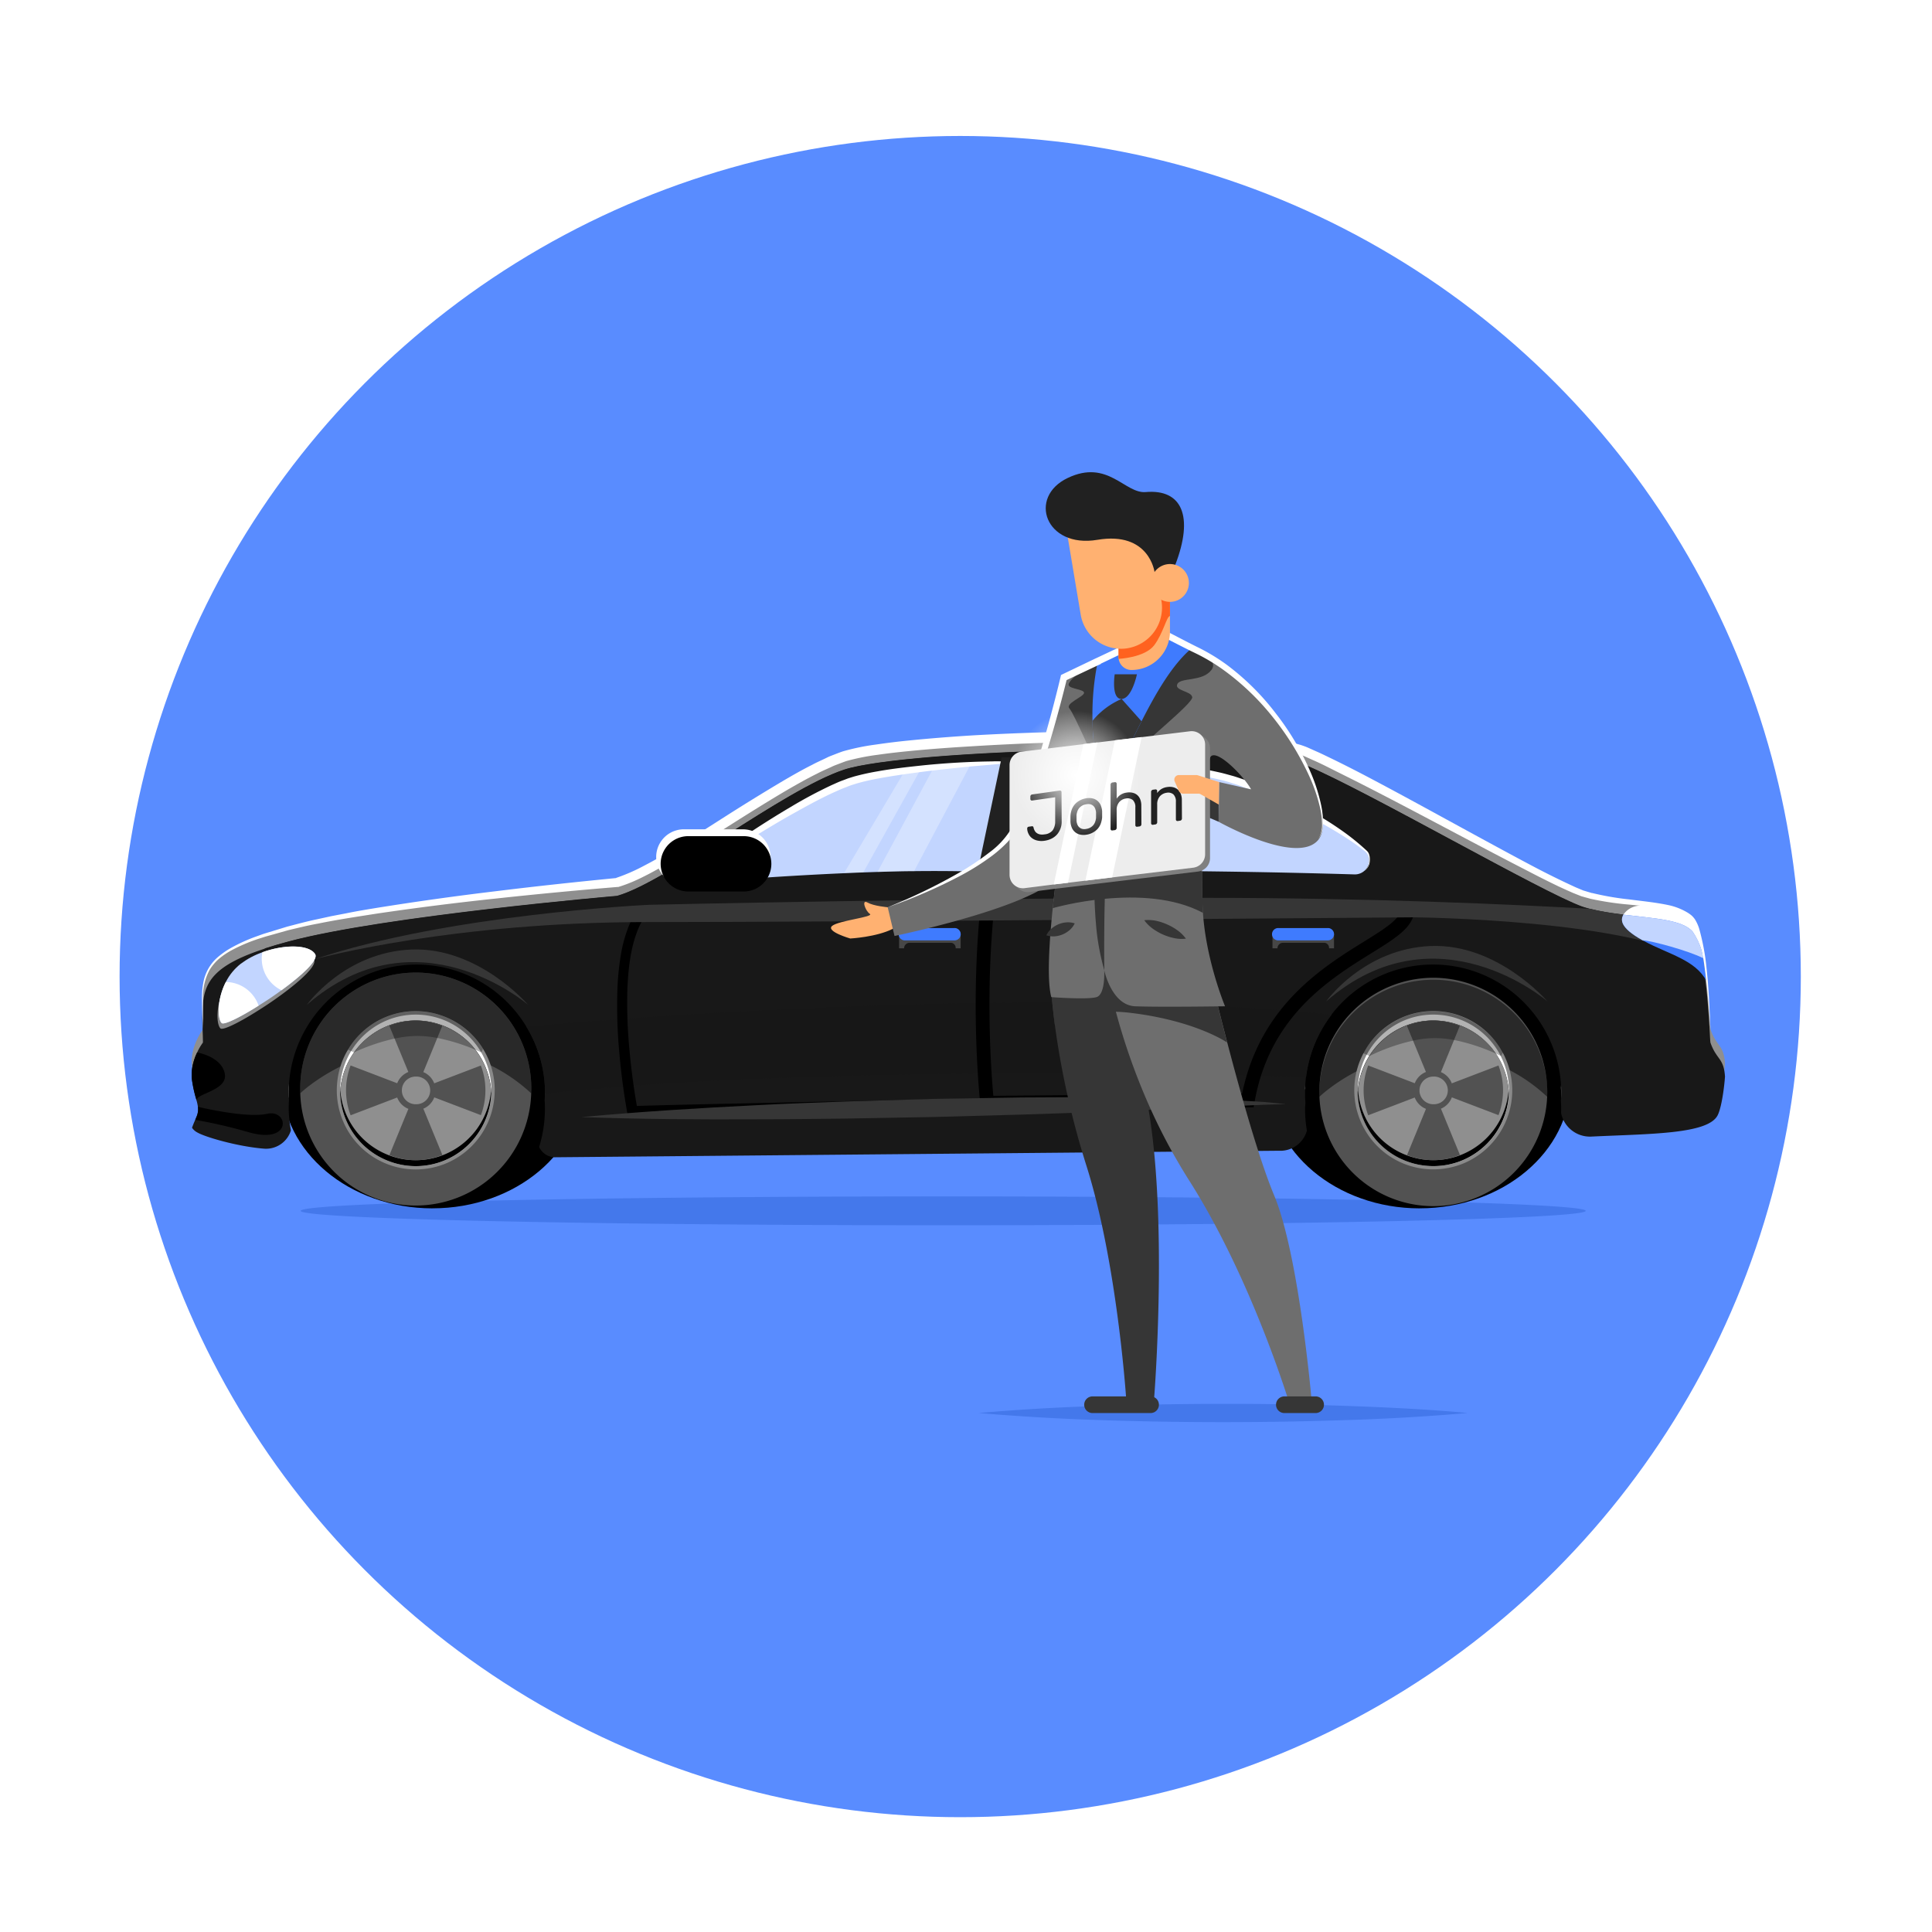 <svg xmlns="http://www.w3.org/2000/svg" width="61" height="61" fill="none"><g filter="url(#a)"><circle cx="30.317" cy="28.1" r="26.541" fill="#598CFF"/><mask id="b" width="54" height="54" x="3" y="1" maskUnits="userSpaceOnUse" style="mask-type:alpha"><circle cx="30.317" cy="28.1" r="26.541" fill="#598CFF"/></mask><g mask="url(#b)"><path fill="#4478EB" d="M30.893 41.88a67.627 67.627 0 0 1 3.862-.224c1.287-.042 2.574-.064 3.862-.065a105.27 105.27 0 0 1 3.863.063c1.289.046 2.575.105 3.862.225a68.84 68.84 0 0 1-3.862.225 116.56 116.56 0 0 1-7.725 0 72.322 72.322 0 0 1-3.862-.225ZM29.78 35.952c11.204 0 20.287-.204 20.287-.455 0-.252-9.083-.456-20.287-.456-11.204 0-20.287.204-20.287.456 0 .251 9.083.455 20.287.455Z"/><path fill="#000" d="M13.655 35.417c2.628 0 4.757-1.79 4.757-4 0-2.208-2.13-3.998-4.756-3.998-2.628 0-4.757 1.79-4.757 3.999s2.13 4 4.757 4ZM44.824 35.417c2.628 0 4.757-1.79 4.757-4 0-2.208-2.13-3.998-4.757-3.998s-4.756 1.79-4.756 3.999 2.13 4 4.756 4Z"/><path fill="#525252" d="M16.772 31.693v.094c-.03.95-.426 1.85-1.107 2.511a3.644 3.644 0 0 1-5.079 0 3.657 3.657 0 0 1-1.106-2.511v-.092a3.66 3.66 0 0 1 2.236-3.436 3.643 3.643 0 0 1 4.8 2.017c.179.451.267.933.258 1.419l-.002-.002Z"/><path fill="#8F8F8F" d="M54.464 30.842c-.021.312-.102.96-.23 1.219-.301.602-2.113.586-3.988.676a.93.93 0 0 1-.957-.74c.005-.13.003-.26-.006-.39.013-.184.013-.369 0-.553-.076-1-.52-1.937-1.245-2.629a4.042 4.042 0 0 0-6.833 2.935c0 .086 0 .171.009.257.008.085-.25.2-.25.285 0 .23-1.178.406-1.14.627-.098.346 1.036.637.647.655l-.115.006-22.81.202h-.037c-.219-.013-.108-.163-.192-.346.13-.426-.091-.862-.109-1.336 0-.036 0-.07-.007-.105.007-.077.01-.155.01-.23v-.168a4.017 4.017 0 0 0-.588-1.946 4.044 4.044 0 0 0-4.553-1.82 4.054 4.054 0 0 0-2.956 3.918c0 .067 0 .14.01.217-.006.096-.01.193-.01.291 0 .192-.23.41-.184.65-.107.354-.194.637-.597.605-.821-.066-1.843-.362-2.097-.508-.079-.045.189-.081.153-.139.029-.083-.035-.15 0-.23.014-.034.023-.084.037-.116.048-.115-.161-.23-.174-.331a1.299 1.299 0 0 0-.043-.2 4.136 4.136 0 0 1-.146-.64 1.37 1.37 0 0 1 .012-.424c.03-.157.08-.31.15-.454a1.8 1.8 0 0 1 .184-.313c0-.174-.01-.337-.013-.49a6.41 6.41 0 0 1 0-.578c.038-.842.345-1.37 1.971-1.9.23-.073.473-.146.75-.22 3.022-.807 10.363-1.437 10.363-1.437 1.555-.428 5.24-3.346 7.168-3.985 1.929-.639 12.61-.951 14.509-.173l.092.038c1.982.842 7.442 4.007 8.717 4.461.078.026.158.049.24.07a8.12 8.12 0 0 0 1.05.18c.2.024.4.044.59.066.72.08 1.348.17 1.6.473.12.18.203.381.243.593a6.022 6.022 0 0 1 .114.599c.018.115.034.238.05.36.114.923.14 1.899.156 1.945.186.547.417.476.455 1.073Z"/><path fill="#181818" d="M54.464 31.256c-.021.313-.102.961-.23 1.22-.301.602-2.113.586-3.988.676a.93.93 0 0 1-.957-.741c.005-.13.003-.26-.006-.389.013-.184.013-.37 0-.553-.076-1-.52-1.938-1.245-2.63a4.041 4.041 0 0 0-6.833 2.935c0 .087 0 .172.009.258.008.085-.009.166-.009.25 0 .229.02.457.058.683a.868.868 0 0 1-.792.634h-.115l-22.817.206h-.037a.56.56 0 0 1-.48-.325c.136-.438.197-.896.18-1.354 0-.036 0-.07-.008-.105.007-.077.01-.156.01-.23v-.168a4.017 4.017 0 0 0-.588-1.946 4.044 4.044 0 0 0-4.546-1.808 4.054 4.054 0 0 0-2.955 3.905c0 .067 0 .14.01.217-.007.096-.01.193-.01.29.005.227.029.453.07.676a.821.821 0 0 1-.852.576c-.821-.065-1.843-.362-2.097-.508a.461.461 0 0 1-.173-.152c.029-.084.065-.168.1-.249l.04-.098a.585.585 0 0 0 .045-.313 1.299 1.299 0 0 0-.042-.2 4.14 4.14 0 0 1-.143-.64 1.37 1.37 0 0 1 .012-.425c.03-.157.08-.309.15-.453.05-.11.111-.214.182-.312 0-.173-.009-.336-.012-.49a6.41 6.41 0 0 1 0-.577c.038-.842.345-1.37 1.971-1.9.23-.073.473-.146.75-.22 3.022-.807 10.363-1.437 10.363-1.437 1.555-.428 5.24-3.346 7.168-3.985 1.929-.639 12.609-.952 14.509-.173l.092.038c1.982.842 7.442 4.007 8.717 4.461.078.026.157.049.24.07.345.082.697.143 1.05.18.95.115 1.87.155 2.188.54.12.178.203.38.242.592.032.133.062.278.088.43.028.17.054.346.076.529.115.923.14 1.899.156 1.945.19.544.42.474.459 1.07Z"/><path fill="#171717" d="M42.044 29.305a4.034 4.034 0 0 0-.805 1.962c-.215-.007-14.992-.462-24.032.53v-.167a4.017 4.017 0 0 0-.587-1.946c.18-.033 15.666-1.425 25.424-.379Z"/><path stroke="#000" stroke-miterlimit="10" stroke-width=".435" d="M44.432 25.986c.033 1.154-4.26 1.69-5.033 6.024l-8.233.074s-.402-3.624.144-7.267l-.213-.021a12.91 12.91 0 0 1 .96-3.428s.21-.013.565-.025c1.382-.044 4.967-.066 6.89.76 1.904.818 3.839 2.041 4.59 3.089.186.227.3.503.33.794Z"/><path fill="#000" d="M32.059 21.361c-.105.439-.194.88-.275 1.322-.082.444-.158.886-.23 1.332-.132.891-.231 1.78-.3 2.678-.07.898-.11 1.794-.104 2.69.004.9.055 1.797.152 2.69l.015.146h-.147c-1.867.063-3.732.106-5.599.161l-2.8.078c-.932.026-1.866.052-2.798.07h-.145l-.026-.14a22.058 22.058 0 0 1-.254-1.952 15.86 15.86 0 0 1-.053-1.973c.013-.332.046-.662.098-.99.05-.333.138-.66.262-.973.066-.162.147-.317.244-.462.052-.072.109-.14.168-.206.062-.063.127-.122.195-.177.26-.209.526-.4.8-.577l-.064.116v-.079l.063-.04a30.228 30.228 0 0 1 2.507-1.476 33.04 33.04 0 0 1 2.62-1.253c.447-.186.899-.364 1.362-.51a8.034 8.034 0 0 1 1.417-.337c.48-.054.962-.102 1.444-.134.24-.016.482-.027.725-.031a5.39 5.39 0 0 1 .723.027Zm0 0a5.402 5.402 0 0 0-.723.006c-.24.014-.48.036-.72.06-.48.046-.958.108-1.436.177a7.776 7.776 0 0 0-1.382.375l-.337.123-.335.135c-.224.087-.442.187-.665.28-.878.39-1.737.829-2.579 1.294-.842.464-1.666.965-2.457 1.507l.063-.115v.075l-.064.045c-.265.183-.528.37-.773.577-.117.092-.22.201-.304.324a2.162 2.162 0 0 0-.21.404c-.231.576-.3 1.224-.328 1.861a15.68 15.68 0 0 0 .065 1.93c.06.643.145 1.288.261 1.918l-.172-.148c.934-.029 1.867-.05 2.8-.07l2.8-.06c1.867-.037 3.733-.087 5.6-.114l-.133.15a26.319 26.319 0 0 1-.099-2.711 32.13 32.13 0 0 1 .153-2.706c.088-.898.224-1.794.38-2.68.157-.885.346-1.769.594-2.637Z"/><path fill="#525252" d="M45.254 35.348a3.602 3.602 0 0 0 3.598-3.605 3.602 3.602 0 0 0-3.598-3.605 3.602 3.602 0 0 0-3.598 3.605 3.602 3.602 0 0 0 3.598 3.605Z"/><path fill="#181818" d="M53.689 27.276c-1.002-.278-4.014-1.089-5.654-1.25-1.986-.193-10.717-.115-10.717-.115l-11.357.086s-5.008-.097-8.664.23c-4.797.436-8.077 1.484-8.077 1.484l-1.2.13.346-.632c.23-.074.473-.146.75-.22 3.022-.808 10.363-1.438 10.363-1.438 1.555-.428 5.24-3.345 7.168-3.984 1.929-.64 12.609-.952 14.509-.173l.092.038c1.982.842 7.442 4.006 8.717 4.46 1.251.402 3.012.232 3.483.791.12.18.201.381.24.593Z"/><path fill="#8A8A8A" d="M8.848 28.7c-.23.17-.482.338-.72.486-.576.365-1.094.622-1.168.55-.135-.134-.15-.748.132-1.296.113-.225.275-.422.474-.577a2.52 2.52 0 0 1 .679-.36c.69-.252 1.475-.251 1.666.058.115.183-.419.671-1.063 1.14Z"/><path fill="#C2D5FF" d="M8.886 28.532c-.23.17-.482.337-.72.485-.577.365-1.095.622-1.168.55-.135-.134-.15-.748.132-1.296.113-.225.275-.422.473-.577.207-.154.436-.276.68-.36.69-.252 1.475-.251 1.666.058.115.182-.42.672-1.063 1.14Z"/><path fill="#fff" d="M8.887 28.532a1.11 1.11 0 0 1-.604-1.2c.691-.252 1.475-.251 1.667.058.115.185-.42.674-1.063 1.142ZM8.165 29.018c-.576.364-1.094.622-1.167.549-.135-.134-.15-.748.132-1.296a1.107 1.107 0 0 1 1.035.747Z"/><path fill="#363636" d="M18.37 32.535c1.85-.171 3.701-.284 5.553-.376.921-.05 1.853-.08 2.778-.115l2.78-.082 2.78-.045 1.392-.007h1.39c.47 0 .929 0 1.392.016l1.392.033c.46.02.921.03 1.391.058l.69.042c.231.02.462.046.692.068-.23.007-.46.01-.691.02l-.691.03-1.389.065-2.778.116c-.921.041-1.852.066-2.778.099l-2.778.076-2.78.05c-.921.008-1.854.024-2.78.023-1.855.01-3.708-.003-5.566-.07ZM53.776 27.706c-2.099-1.42-9.163-1.477-9.163-1.477s-17.91.15-24.182.15c-6.08 0-10.248 1.106-10.504 1.175 4.25-1.428 10.562-1.72 10.562-1.72s9.63-.22 17.528-.22c5.2 0 9.712.206 12.186.346 1.226.311 2.8.191 3.242.72.12.179.202.38.241.593.035.136.065.281.09.433Z"/><path fill="#C2D5FF" d="M32.224 24.774c-.276.04-.556.052-.834.034l-.281-.013h-.01l-.231-.008c-.64-.02-1.32-.024-2.012-.016-.383 0-.771.014-1.157.025l-.44.015a109.905 109.905 0 0 0-5.92.39c1.83-1.244 4.438-2.982 5.723-3.323 1.159-.31 3.262-.455 3.585-.48.353-.03.626-.043.834-.048h.24c.112-.002.224.003.335.016 0 0 .21-.012.566-.024.604.989 1.633 3.118-.398 3.432Z"/><path fill="#C2D5FF" d="M43.065 24.074a.451.451 0 0 1-.298.8 263.265 263.265 0 0 0-8.492-.115c-.806 0-1.509.011-2.05.02l-.831.015-.285.005h-.01l-.068-.77-.159-1.81.613-.865h.24c.112-.003.224.003.335.016 0 0 .21-.013.566-.024.303-.01.71-.019 1.184-.018 1.688 0 4.203.133 5.706.778 1.38.586 2.661 1.248 3.55 1.968Z"/><path fill="#fff" d="M21.34 25.2a47.816 47.816 0 0 1 2.389-1.683c.406-.268.82-.527 1.241-.775.42-.253.854-.484 1.298-.692.115-.05.223-.103.345-.146.059-.02.115-.044.174-.065l.18-.056c.239-.065.48-.119.723-.16.482-.088.968-.14 1.453-.192a24.716 24.716 0 0 1 2.19-.125c.121-.006.243 0 .365 0 .123.002.246.012.368.029h.566c-.188.016-.376.034-.564.048a2.89 2.89 0 0 0-.36 0c-.116 0-.242.01-.363.023l-.725.062c-.483.05-.966.099-1.447.16-.481.063-.96.128-1.434.216-.236.042-.47.096-.7.162l-.167.053c-.056.02-.115.043-.167.065-.115.04-.22.09-.33.138-.438.196-.863.43-1.285.665-.423.234-.838.486-1.254.738-.846.505-1.666 1.027-2.495 1.534Z"/><path fill="#fff" d="M32.623 21.338a25.686 25.686 0 0 1 2.967-.051c.994.03 1.983.155 2.953.376.121.029.242.064.363.097.121.032.238.078.357.115.119.037.237.091.346.14l.345.15c.45.206.898.42 1.334.658.438.236.859.502 1.26.798.199.149.391.308.575.477.025.021.048.045.068.07.019.028.033.058.041.09a.486.486 0 0 1 .017.19.399.399 0 0 1-.175.318.39.39 0 0 0 .149-.318.346.346 0 0 0-.134-.31 7.23 7.23 0 0 0-.6-.426 12.723 12.723 0 0 0-1.283-.724c-.44-.22-.888-.42-1.34-.618l-.338-.146c-.115-.049-.23-.09-.337-.134-.108-.045-.23-.076-.346-.116a3.755 3.755 0 0 0-.352-.096 18.303 18.303 0 0 0-2.914-.417 43.568 43.568 0 0 0-2.956-.123Z"/><path fill="#212121" d="M34.274 24.753c-.806 0-1.508.012-2.05.02-.276.04-.555.051-.834.033l-.281-.012h-.01l-.23-.009.158-.762.599-2.848h2.17l.478 3.578Z"/><path fill="#474747" d="M30.331 26.781v.427h-.158a.16.16 0 0 0-.176-.175h-1.276a.172.172 0 0 0-.175.175h-.158v-.427a.213.213 0 0 1 .212-.212h1.52a.212.212 0 0 1 .211.212Z"/><path fill="#3F7BFE" d="M30.137 26.568h-1.554a.195.195 0 1 0 0 .389h1.555a.194.194 0 1 0 0-.39Z"/><path fill="#474747" d="M42.12 26.781v.427h-.158a.16.16 0 0 0-.177-.175H40.51a.172.172 0 0 0-.175.175h-.159v-.427a.214.214 0 0 1 .213-.212h1.52a.213.213 0 0 1 .211.212Z"/><path fill="#3F7BFE" d="M41.925 26.568h-1.554a.195.195 0 1 0 0 .389h1.554a.194.194 0 1 0 0-.39Z"/><path fill="#fff" d="m30.649 21.395-1.786 3.374c-.383 0-.771.014-1.157.026l1.766-3.279c.464-.055.855-.096 1.177-.121Z" opacity=".3"/><path fill="#363636" d="M9.69 28.99s1.181-1.657 3.297-1.744c2.117-.086 3.685 1.744 3.685 1.744s-3.498-3.03-6.981 0ZM41.874 28.88s1.18-1.658 3.297-1.745c2.116-.086 3.685 1.746 3.685 1.746s-3.497-3.029-6.982 0Z"/><path fill="#000" d="M6.21 32.013a4.136 4.136 0 0 1-.147-.64 1.37 1.37 0 0 1 .012-.425c.03-.157.08-.31.15-.453.036.007.774.142.873.674.1.533-.934.625-.889.844ZM7.868 33.019a15.924 15.924 0 0 0-1.702-.395l.041-.098a.585.585 0 0 0 .045-.314s1.518.37 2.188.22c.67-.151.8.97-.572.587Z"/><path fill="#fff" d="m27.26 24.806 1.818-3.27c-.183.018-.302.037-.504.06l-1.92 3.23.606-.02Z" opacity=".3"/><path fill="#000" d="M16.772 31.694v.093a5.35 5.35 0 0 0-3.591-1.436c-2.166 0-3.653 1.384-3.701 1.435v-.092a3.66 3.66 0 0 1 2.236-3.435 3.64 3.64 0 0 1 4.013.809 3.656 3.656 0 0 1 1.045 2.626h-.002Z" opacity=".5"/><path fill="#8A8A8A" d="M15.62 31.693A2.502 2.502 0 0 1 14.08 34a2.492 2.492 0 0 1-3.283-1.42 2.518 2.518 0 0 1 0-1.782c.051-.136.116-.268.192-.392a2.48 2.48 0 0 1 2.912-1.089 2.496 2.496 0 0 1 1.72 2.376Z"/><path fill="#fff" d="M15.515 31.694v.094a2.394 2.394 0 0 1-1.474 2.117 2.376 2.376 0 0 1-1.812.004 2.385 2.385 0 0 1-1.49-2.12v-.095a2.398 2.398 0 0 1 1.485-2.216 2.386 2.386 0 0 1 3.011 1.091 2.4 2.4 0 0 1 .281 1.126l-.001-.001Z"/><path fill="#000" d="M15.513 31.787a2.394 2.394 0 0 1-1.474 2.117 2.378 2.378 0 0 1-1.813.004 2.385 2.385 0 0 1-1.488-2.12c0-.032 0-.064.006-.095a2.395 2.395 0 0 1 1.478-2.028 2.386 2.386 0 0 1 3.135 1.364c.082.212.132.434.149.66v.01c0 .028.005.058.007.088Z"/><path fill="#8F8F8F" d="M15.505 31.688v.01a2.393 2.393 0 0 1-1.468 2.018 2.377 2.377 0 0 1-1.812.004 2.388 2.388 0 0 1-1.481-2.028 2.394 2.394 0 0 1 1.477-2.028 2.385 2.385 0 0 1 2.63.563 2.397 2.397 0 0 1 .654 1.461Z"/><path fill="#525252" d="M13.967 33.731a2.218 2.218 0 0 1-1.671.004l.837-2.04-.842-2.044a2.22 2.22 0 0 1 1.673.005l-.836 2.037.839 2.038Z"/><path fill="#525252" d="m11.07 30.906 2.06.787-2.06.786a2.214 2.214 0 0 1 0-1.573ZM15.326 31.693c0 .267-.048.533-.142.782l-2.055-.783 2.053-.784c.096.25.145.517.144.785Z"/><path fill="#525252" d="M13.126 32.32a.626.626 0 1 0-.002-1.252.626.626 0 0 0 .002 1.252Z"/><path fill="#8F8F8F" d="M13.125 32.13a.437.437 0 1 0 0-.873.437.437 0 0 0 0 .874Z"/><path fill="#000" d="m15.251 30.387-.058.106s-.067-.032-.182-.082a6.195 6.195 0 0 0-1.201-.373 3.413 3.413 0 0 0-.629-.064 3.46 3.46 0 0 0-.722.084c-.441.098-.87.244-1.28.435l-.094-.042-.097-.042A2.481 2.481 0 0 1 13.9 29.32c.562.184 1.04.563 1.35 1.068l.001-.001Z" opacity=".3"/><path fill="#fff" d="m53.803 27.46-.06.058s-2.664-1.096-2.486-1.376a.657.657 0 0 1 .513-.282l.076-.065c.72.08 1.347.17 1.6.473.12.179.203.38.242.593a6.077 6.077 0 0 1 .114.598Z"/><path fill="#000" d="M48.857 31.808v.094a5.259 5.259 0 0 0-3.547-1.437c-2.14 0-3.61 1.385-3.656 1.436v-.093c0-.957.38-1.875 1.055-2.552a3.6 3.6 0 0 1 5.095 0 3.613 3.613 0 0 1 1.056 2.552h-.003Z" opacity=".5"/><path fill="#8A8A8A" d="M47.747 31.693A2.505 2.505 0 0 1 46.205 34a2.511 2.511 0 0 1-1.892.004 2.497 2.497 0 0 1-1.39-1.425 2.502 2.502 0 0 1 1.382-3.202 2.49 2.49 0 0 1 3.15 1.139c.192.362.293.767.292 1.177Z"/><path fill="#fff" d="M47.644 31.694v.094a2.393 2.393 0 0 1-1.474 2.117c-.29.12-.6.18-.912.18a2.385 2.385 0 0 1-2.387-2.298v-.095a2.4 2.4 0 0 1 1.485-2.216 2.386 2.386 0 0 1 3.007 1.094c.184.346.28.732.28 1.123Z"/><path fill="#000" d="M47.64 31.788a2.393 2.393 0 0 1-1.474 2.116c-.29.12-.6.181-.912.18a2.385 2.385 0 0 1-2.387-2.298c0-.03 0-.063.006-.094a2.394 2.394 0 0 1 1.477-2.028 2.385 2.385 0 0 1 2.63.563 2.397 2.397 0 0 1 .654 1.461v.01c.004.03.005.06.006.09Z"/><path fill="#8F8F8F" d="M47.632 31.688v.01a2.395 2.395 0 0 1-1.468 2.018c-.289.12-.599.18-.912.18a2.385 2.385 0 0 1-2.374-2.203 2.394 2.394 0 0 1 1.477-2.028 2.385 2.385 0 0 1 2.63.563 2.32 2.32 0 0 1 .647 1.46Z"/><path fill="#525252" d="M46.095 33.731a2.212 2.212 0 0 1-1.67.004l.837-2.04-.842-2.044a2.217 2.217 0 0 1 1.672.005l-.834 2.037.837 2.038Z"/><path fill="#525252" d="m43.198 30.906 2.061.787-2.06.786a2.21 2.21 0 0 1 0-1.574ZM47.456 31.693c0 .267-.048.533-.143.782l-2.054-.783 2.053-.784c.096.25.145.517.144.785Z"/><path fill="#525252" d="M45.254 32.32a.626.626 0 1 0-.001-1.252.626.626 0 0 0 0 1.252Z"/><path fill="#8F8F8F" d="M45.255 32.13a.437.437 0 1 0 0-.873.437.437 0 0 0 0 .874Z"/><path fill="#000" d="m47.456 30.493-.061.115s-.07-.034-.19-.088a6.156 6.156 0 0 0-1.243-.407c-.462-.1-.94-.093-1.399.022a6.196 6.196 0 0 0-1.325.473l-.098-.045-.1-.046a2.617 2.617 0 0 1 1.235-1.12 2.475 2.475 0 0 1 1.964.006c.511.224.938.606 1.217 1.09Z" opacity=".3"/><path fill="#3F7BFE" d="M53.879 28.235c-.363-.668-1.18-.832-1.967-1.254l-.052-.028c-.732-.406-.69-.66-.602-.807.949.115 1.87.156 2.188.54.123.182.217.382.281.593.037.135.062.273.075.413.03.167.055.362.077.543Z"/><path fill="#C2D5FF" d="M53.776 27.52c-.447-.23-1.612-.55-1.916-.567-.732-.406-.69-.66-.602-.807.949.115 1.87.156 2.188.54.174.248.287.534.33.834Z"/><path fill="#fff" d="m6.408 29.767-.02-.479-.009-.479c-.005-.16.006-.321.034-.48a1.386 1.386 0 0 1 .461-.84c.123-.105.255-.2.395-.28.28-.158.574-.29.878-.395.076-.027.15-.056.23-.08l.23-.07.461-.141c.31-.08.618-.165.932-.23l.468-.102.47-.09c.313-.065.629-.116.943-.168a95.183 95.183 0 0 1 3.788-.53c1.266-.156 2.534-.292 3.8-.415h-.025a5.859 5.859 0 0 0 .914-.4c.301-.155.596-.327.888-.503.585-.354 1.16-.725 1.74-1.095.58-.369 1.155-.722 1.752-1.077.298-.174.598-.346.91-.502.151-.083.315-.15.473-.23.077-.039.162-.067.244-.1a5.38 5.38 0 0 1 .25-.093c.34-.096.686-.168 1.036-.213.345-.051.685-.093 1.028-.127.691-.07 1.373-.123 2.059-.165a81.134 81.134 0 0 1 4.125-.126c1.374-.006 2.75.013 4.128.115.345.027.69.06 1.036.104.35.041.697.111 1.036.209.089.03.176.06.252.095l.239.107c.159.069.313.146.47.221.31.15.617.306.92.462 1.22.638 2.419 1.302 3.627 1.96.603.328 1.206.657 1.812.977a26.004 26.004 0 0 0 1.375.678l.23.096.24.072.04.022a.079.079 0 0 0-.058-.023h.02c.4.098.805.17 1.214.212.411.054.826.093 1.237.18.209.044.409.123.593.231.047.028.092.06.134.095a.72.72 0 0 1 .11.127c.056.092.1.19.132.294.112.403.19.815.23 1.232.036.324.06.648.079.974l.024.486c.01.163.01.326.025.488-.02-.161-.026-.324-.04-.486l-.039-.486a20.621 20.621 0 0 0-.106-.97 7.334 7.334 0 0 0-.251-1.21 1.245 1.245 0 0 0-.129-.27.641.641 0 0 0-.096-.107 1.006 1.006 0 0 0-.12-.081 1.965 1.965 0 0 0-.576-.186c-.402-.076-.817-.106-1.229-.149a9.338 9.338 0 0 1-1.24-.19h.02a.089.089 0 0 1-.061-.024l.039.021c-.086-.023-.17-.046-.255-.071l-.245-.097a19.8 19.8 0 0 1-.473-.213c-.311-.15-.619-.303-.922-.462-.61-.313-1.219-.632-1.827-.953-1.215-.64-2.425-1.288-3.648-1.907l-.46-.23c-.154-.076-.307-.154-.461-.231a9.682 9.682 0 0 0-.46-.216l-.23-.104c-.083-.035-.157-.06-.231-.084a6.115 6.115 0 0 0-.982-.191 18.53 18.53 0 0 0-1.016-.098c-1.362-.095-2.734-.108-4.103-.096-1.369.011-2.74.061-4.106.144-.683.04-1.366.088-2.045.155-.34.033-.68.072-1.016.12-.331.043-.659.108-.98.197-.08.027-.156.058-.231.086-.075.03-.155.056-.23.094-.152.071-.308.135-.46.216-.304.15-.6.318-.897.488-.59.346-1.17.708-1.75 1.075-.58.367-1.16.736-1.752 1.09-.297.176-.595.346-.905.51-.154.08-.31.159-.473.23-.163.072-.33.134-.5.186h-.026c-1.268.104-2.535.224-3.8.361a91.533 91.533 0 0 0-3.787.478c-.629.099-1.258.192-1.88.32-.313.056-.62.133-.929.206l-.46.13-.23.064c-.077.022-.151.048-.23.072a5.303 5.303 0 0 0-.873.37 2.407 2.407 0 0 0-.389.264c-.118.102-.22.222-.301.355-.15.283-.221.6-.209.92v.956Z"/><path fill="#fff" d="M23.453 23.45h-1.86a.874.874 0 0 0 0 1.75h1.86a.874.874 0 0 0 0-1.75Z"/><path fill="#000" d="M23.48 23.666h-1.747a.874.874 0 0 0 0 1.748h1.747a.874.874 0 0 0 0-1.748Z"/><path fill="#363636" d="M36.44 41.411h-.884s-.282-4.268-1.253-7.337a26.595 26.595 0 0 1-1-4.464c-.086-.652-.108-1.038-.108-1.038l1.974-1.258.37-.23a.808.808 0 0 0-.074.291 4.054 4.054 0 0 0 0 .828c.02.275.062.616.132 1.032.09.52.23 1.16.43 1.946.066.254.127.527.182.807.695 3.626.231 9.423.231 9.423Z"/><path fill="#6E6E6E" d="M41.425 41.617h-.702s-1.19-3.961-3.186-7.094a18.29 18.29 0 0 1-1.334-2.528 20.232 20.232 0 0 1-.97-2.782c-.173-.65-.24-1.044-.24-1.044l.466.036 2.846.221s.178.742.444 1.756c.399 1.525.995 3.664 1.479 4.822.802 1.929 1.197 6.613 1.197 6.613Z"/><path fill="#363636" d="M38.745 30.182s-.914-.637-2.829-.908c-.115-.015-.22-.029-.323-.04a5.096 5.096 0 0 0-.358-.024c-1.402-.06-1.931.4-1.931.4-.087-.652-.109-1.039-.109-1.039l1.974-1.257.296.056a4.054 4.054 0 0 0 0 .828l2.84.228s.175.742.44 1.756Z"/><path fill="#FFB171" d="M28.03 25.911s-.443-.037-.64-.149c-.197-.111-.073.26.074.358.147.098-.997.21-1.194.383-.197.173.576.395.576.395s.828-.044 1.343-.306c.516-.262-.159-.68-.159-.68Z"/><path fill="#6E6E6E" d="M41.63 23.775c-.663.836-3.153-.563-3.153-.563l.014-1.254 1.009.23c-.188-.36-1.01-1.226-1.253-1.053-.18.127-.281 1.808-.295 3.32 0 .46 0 .906.013 1.287 0 .068.005.132.008.196.072 1.586.706 3.1.706 3.1s-2.088.03-2.837 0c-.748-.03-.978-1.14-.978-1.14s.044.766-.244.851c-.288.085-1.426 0-1.426 0-.173-.632-.02-2.256.082-3.15.042-.368.077-.613.077-.613a.97.97 0 0 1-.077.077c-1.002.923-5.033 1.755-5.033 1.755l-.216-.91s3.196-1.153 3.958-2.408 1.612-4.845 1.612-4.845l1.058-.503.64-.303 1.496-.564.849.435c2.924 1.311 4.65 5.218 3.99 6.055Z"/><path fill="#363636" d="M37.643 17.719s.883.326.605.701c-.28.375-.97.23-1.075.443-.105.212.441.22.47.413.029.193-1.41 1.317-2.378 2.274l-.609-.038s-.746-1.722-.89-1.877c-.144-.156.432-.36.46-.484.03-.124-.438-.125-.483-.25-.045-.125.448-.528.913-.75.465-.221 2.138-.867 2.138-.867l.849.435Z"/><path fill="#3F7BFE" d="M37.643 17.718c-.632.522-1.163 1.462-1.6 2.32-.697 1.372-1.152 2.538-1.382 1.473a7.468 7.468 0 0 1-.167-1.485 8.356 8.356 0 0 1 .167-1.874l.639-.303 1.497-.564.846.433Z"/><path fill="#fff" d="M28.028 25.91a18.067 18.067 0 0 0 2.204-1.06c.352-.2.69-.425 1.012-.673.323-.236.587-.543.771-.899.178-.363.331-.738.46-1.121.135-.384.261-.772.38-1.163.23-.78.444-1.571.633-2.363l.011-.052.049-.024 1.056-.506-.066.104v-.073l.066-.03.64-.302 1.497-.558.045-.018.041.022c.322.165.638.334.964.495.33.16.646.35.943.567.587.439 1.11.958 1.553 1.542.45.576.821 1.208 1.106 1.88.143.334.252.682.326 1.038.037.18.053.361.048.544a.892.892 0 0 1-.152.515.879.879 0 0 0 .126-.515 2.514 2.514 0 0 0-.072-.533 5.301 5.301 0 0 0-.359-1.016 8.871 8.871 0 0 0-1.14-1.824 7.973 7.973 0 0 0-1.551-1.476 5.981 5.981 0 0 0-.921-.543c-.323-.157-.646-.326-.97-.49h.087l-1.497.57h.009l-.638.305.066-.104v.082l-.066.03-1.06.5.06-.075a43.313 43.313 0 0 1-.655 2.373c-.24.785-.487 1.556-.875 2.297a2.194 2.194 0 0 1-.365.515c-.145.149-.301.287-.467.412-.33.246-.68.465-1.046.655-.726.38-1.479.705-2.253.972Z"/><path fill="#363636" d="M36.042 20.039c-.697 1.371-1.152 2.538-1.382 1.473a7.47 7.47 0 0 1-.167-1.486c.247-.302.563-.539.921-.692l.628.705ZM35.195 18.555h.702s-.16.779-.49.779c-.33 0-.212-.779-.212-.779ZM38.19 23.09l.287.122v-.706l-.316-.086.029.67Z"/><path fill="#FFB171" d="M36.94 16.146v1.06a1.216 1.216 0 0 1-1.213 1.214.41.41 0 0 1-.411-.412v-1.861h1.623Z"/><path fill="#FF621F" d="M36.94 16.146v.57c-.102 0-.214.547-.498.923-.3.394-1.126.43-1.126.43V16.18l.039-.035h1.584Z"/><path fill="#FFB171" d="M35.611 17.732a1.291 1.291 0 0 1-1.49-1.063l-.42-2.508 2.55-.43.42 2.508a1.298 1.298 0 0 1-1.06 1.492Z"/><path fill="#212121" d="M36.453 15.327s-.165-1.293-1.804-1.017-2.209-1.348-.937-1.953c1.27-.606 1.803.503 2.463.445 1.151-.1 1.52.772.933 2.296l-.655.23Z"/><path fill="#FFB171" d="M36.94 16.269a.597.597 0 1 0 0-1.194.597.597 0 0 0 0 1.194Z"/><path fill="#363636" d="M34.9 21.922c.022.503.023 1.003.02 1.5 0 .25-.008.497-.01.746 0 .25-.01.496-.013.745-.007.495-.024.991-.029 1.488-.004.496-.008.99 0 1.5a7.385 7.385 0 0 1-.266-1.485c-.043-.501-.058-1.004-.046-1.506.012-.502.043-1.001.1-1.5.049-.5.13-.997.244-1.488Z"/><path fill="#363636" d="M37.981 26.088c-1.855-.993-4.743-.148-4.743-.148l.07-.608c-.024.027-.032-.73-.032-.73l4.165-.48s.242.3.511.679c-.004.467.016.906.029 1.287Z"/><path fill="gray" d="M38.205 20.897v3.461a.428.428 0 0 1-.373.425l-2.563.309-.846.102-.55.067-.448.053-.927.116a.423.423 0 0 1-.474-.424v-3.46a.426.426 0 0 1 .373-.424l1.957-.236.448-.055.55-.066.845-.102 1.532-.19a.423.423 0 0 1 .476.424Z"/><path fill="#EDEDED" d="M38.05 20.775v3.461a.429.429 0 0 1-.373.426l-2.563.308-.845.102-.55.067-.448.053-.922.116a.423.423 0 0 1-.474-.424v-3.46a.426.426 0 0 1 .373-.425l1.958-.236.448-.055.55-.067.844-.101 1.53-.186a.425.425 0 0 1 .472.421Z"/><path fill="#fff" d="m36.046 20.537-.931 4.431-.846.103.933-4.432.844-.102ZM34.652 20.706l-.932 4.432-.449.053.933-4.431.448-.054Z"/><path fill="#212121" d="M33.521 23.191a.617.617 0 0 1-.138.412.568.568 0 0 1-.17.135.703.703 0 0 1-.23.073.595.595 0 0 1-.231-.006.43.43 0 0 1-.17-.078.355.355 0 0 1-.107-.132.392.392 0 0 1-.043-.173c0-.013.005-.026.014-.036a.053.053 0 0 1 .032-.018l.107-.015c.024 0 .04.01.047.04a.347.347 0 0 0 .035.097.21.21 0 0 0 .065.076c.03.022.065.037.102.044a.383.383 0 0 0 .141 0 .367.367 0 0 0 .263-.13.487.487 0 0 0 .078-.289v-.753l-.728.104a.05.05 0 0 1-.04-.012.054.054 0 0 1-.016-.038v-.077c0-.016.006-.03.016-.043a.067.067 0 0 1 .04-.022l.87-.123a.048.048 0 0 1 .054.027.047.047 0 0 1 .004.021l.005.916ZM34.298 22.47a.505.505 0 0 1 .202.006.364.364 0 0 1 .252.211c.025.06.041.123.046.187V23.078a.786.786 0 0 1-.047.201.532.532 0 0 1-.1.163.607.607 0 0 1-.353.179.51.51 0 0 1-.203-.006.377.377 0 0 1-.151-.076.356.356 0 0 1-.1-.134.557.557 0 0 1-.046-.231v-.111a.674.674 0 0 1 .045-.246.526.526 0 0 1 .252-.279.606.606 0 0 1 .203-.068Zm.308.621v-.179a.436.436 0 0 0-.028-.115.231.231 0 0 0-.059-.088.23.23 0 0 0-.093-.05.306.306 0 0 0-.128 0 .362.362 0 0 0-.222.118.347.347 0 0 0-.059.105.522.522 0 0 0-.027.122v.179c.003.04.013.079.027.116a.23.23 0 0 0 .059.087.23.23 0 0 0 .093.051c.043.01.087.01.13 0a.355.355 0 0 0 .22-.118.345.345 0 0 0 .059-.105.527.527 0 0 0 .028-.123ZM36.038 23.294a.063.063 0 0 1-.017.042.065.065 0 0 1-.04.023l-.077.01a.049.049 0 0 1-.04-.01.05.05 0 0 1-.017-.038v-.563a.3.3 0 0 0-.078-.23.26.26 0 0 0-.218-.051.336.336 0 0 0-.214.115.373.373 0 0 0-.08.256v.562a.064.064 0 0 1-.018.043.065.065 0 0 1-.04.023l-.078.01a.047.047 0 0 1-.04-.01.05.05 0 0 1-.017-.038v-1.4a.071.071 0 0 1 .057-.066l.078-.01a.05.05 0 0 1 .04.01.05.05 0 0 1 .018.039v.47a.475.475 0 0 1 .115-.116.461.461 0 0 1 .207-.075.46.46 0 0 1 .184.007.33.33 0 0 1 .239.21.534.534 0 0 1 .033.195l.003.592ZM37.318 23.112c0 .015-.006.03-.016.042a.063.063 0 0 1-.04.023l-.079.012a.05.05 0 0 1-.04-.012.051.051 0 0 1-.016-.038v-.561a.306.306 0 0 0-.079-.231.257.257 0 0 0-.217-.05.345.345 0 0 0-.214.116.377.377 0 0 0-.08.256v.563a.066.066 0 0 1-.018.042.06.06 0 0 1-.04.022l-.078.012a.049.049 0 0 1-.053-.029.05.05 0 0 1-.004-.02v-.993c0-.016.006-.031.017-.042a.065.065 0 0 1 .04-.024l.079-.01a.044.044 0 0 1 .039.012.046.046 0 0 1 .017.038v.065a.494.494 0 0 1 .115-.115.469.469 0 0 1 .209-.075.482.482 0 0 1 .183.007.344.344 0 0 1 .145.074.358.358 0 0 1 .093.136.52.52 0 0 1 .034.196l.003.584Z"/><path fill="#FFB171" d="m38.491 21.958-.673-.214a.142.142 0 0 0-.044-.007h-.553a.144.144 0 0 0-.131.203l.131.297a.142.142 0 0 0 .132.087h.482a.14.14 0 0 1 .071.018l.576.328.01-.712Z"/><path fill="#363636" d="M36.128 26.32c.128-.013.257-.006.383.021.119.026.234.065.345.115.11.048.216.108.313.178.106.074.199.165.274.269a1.127 1.127 0 0 1-.382-.02 1.748 1.748 0 0 1-.656-.29 1.161 1.161 0 0 1-.277-.273ZM33.037 26.797a.65.65 0 0 1 .171-.219.808.808 0 0 1 .448-.188.663.663 0 0 1 .277.031c-.041.085-.1.16-.172.22a.821.821 0 0 1-.448.188.68.68 0 0 1-.276-.032ZM36.328 41.355h-1.833a.263.263 0 0 0 0 .526h1.833a.263.263 0 0 0 0-.526ZM41.54 41.355h-.988a.263.263 0 0 0 0 .526h.987a.263.263 0 0 0 0-.526Z"/><path fill="url(#c)" d="M33.985 23.767c1.12 0 2.026-.909 2.026-2.03 0-1.121-.907-2.03-2.026-2.03-1.12 0-2.027.909-2.027 2.03 0 1.121.908 2.03 2.027 2.03Z"/></g></g><defs><radialGradient id="c" cx="0" cy="0" r="1" gradientTransform="matrix(2.027 0 0 2.03 33.985 21.737)" gradientUnits="userSpaceOnUse"><stop stop-color="#fff"/><stop offset="1" stop-color="#fff" stop-opacity="0"/></radialGradient><filter id="a" width="59.916" height="59.916" x=".36" y=".876" color-interpolation-filters="sRGB" filterUnits="userSpaceOnUse"><feFlood flood-opacity="0" result="BackgroundImageFix"/><feColorMatrix in="SourceAlpha" result="hardAlpha" values="0 0 0 0 0 0 0 0 0 0 0 0 0 0 0 0 0 0 127 0"/><feOffset dy="2.734"/><feGaussianBlur stdDeviation="1.709"/><feComposite in2="hardAlpha" operator="out"/><feColorMatrix values="0 0 0 0 0 0 0 0 0 0 0 0 0 0 0 0 0 0 0.04 0"/><feBlend in2="BackgroundImageFix" result="effect1_dropShadow_452_15936"/><feBlend in="SourceGraphic" in2="effect1_dropShadow_452_15936" result="shape"/></filter></defs></svg>